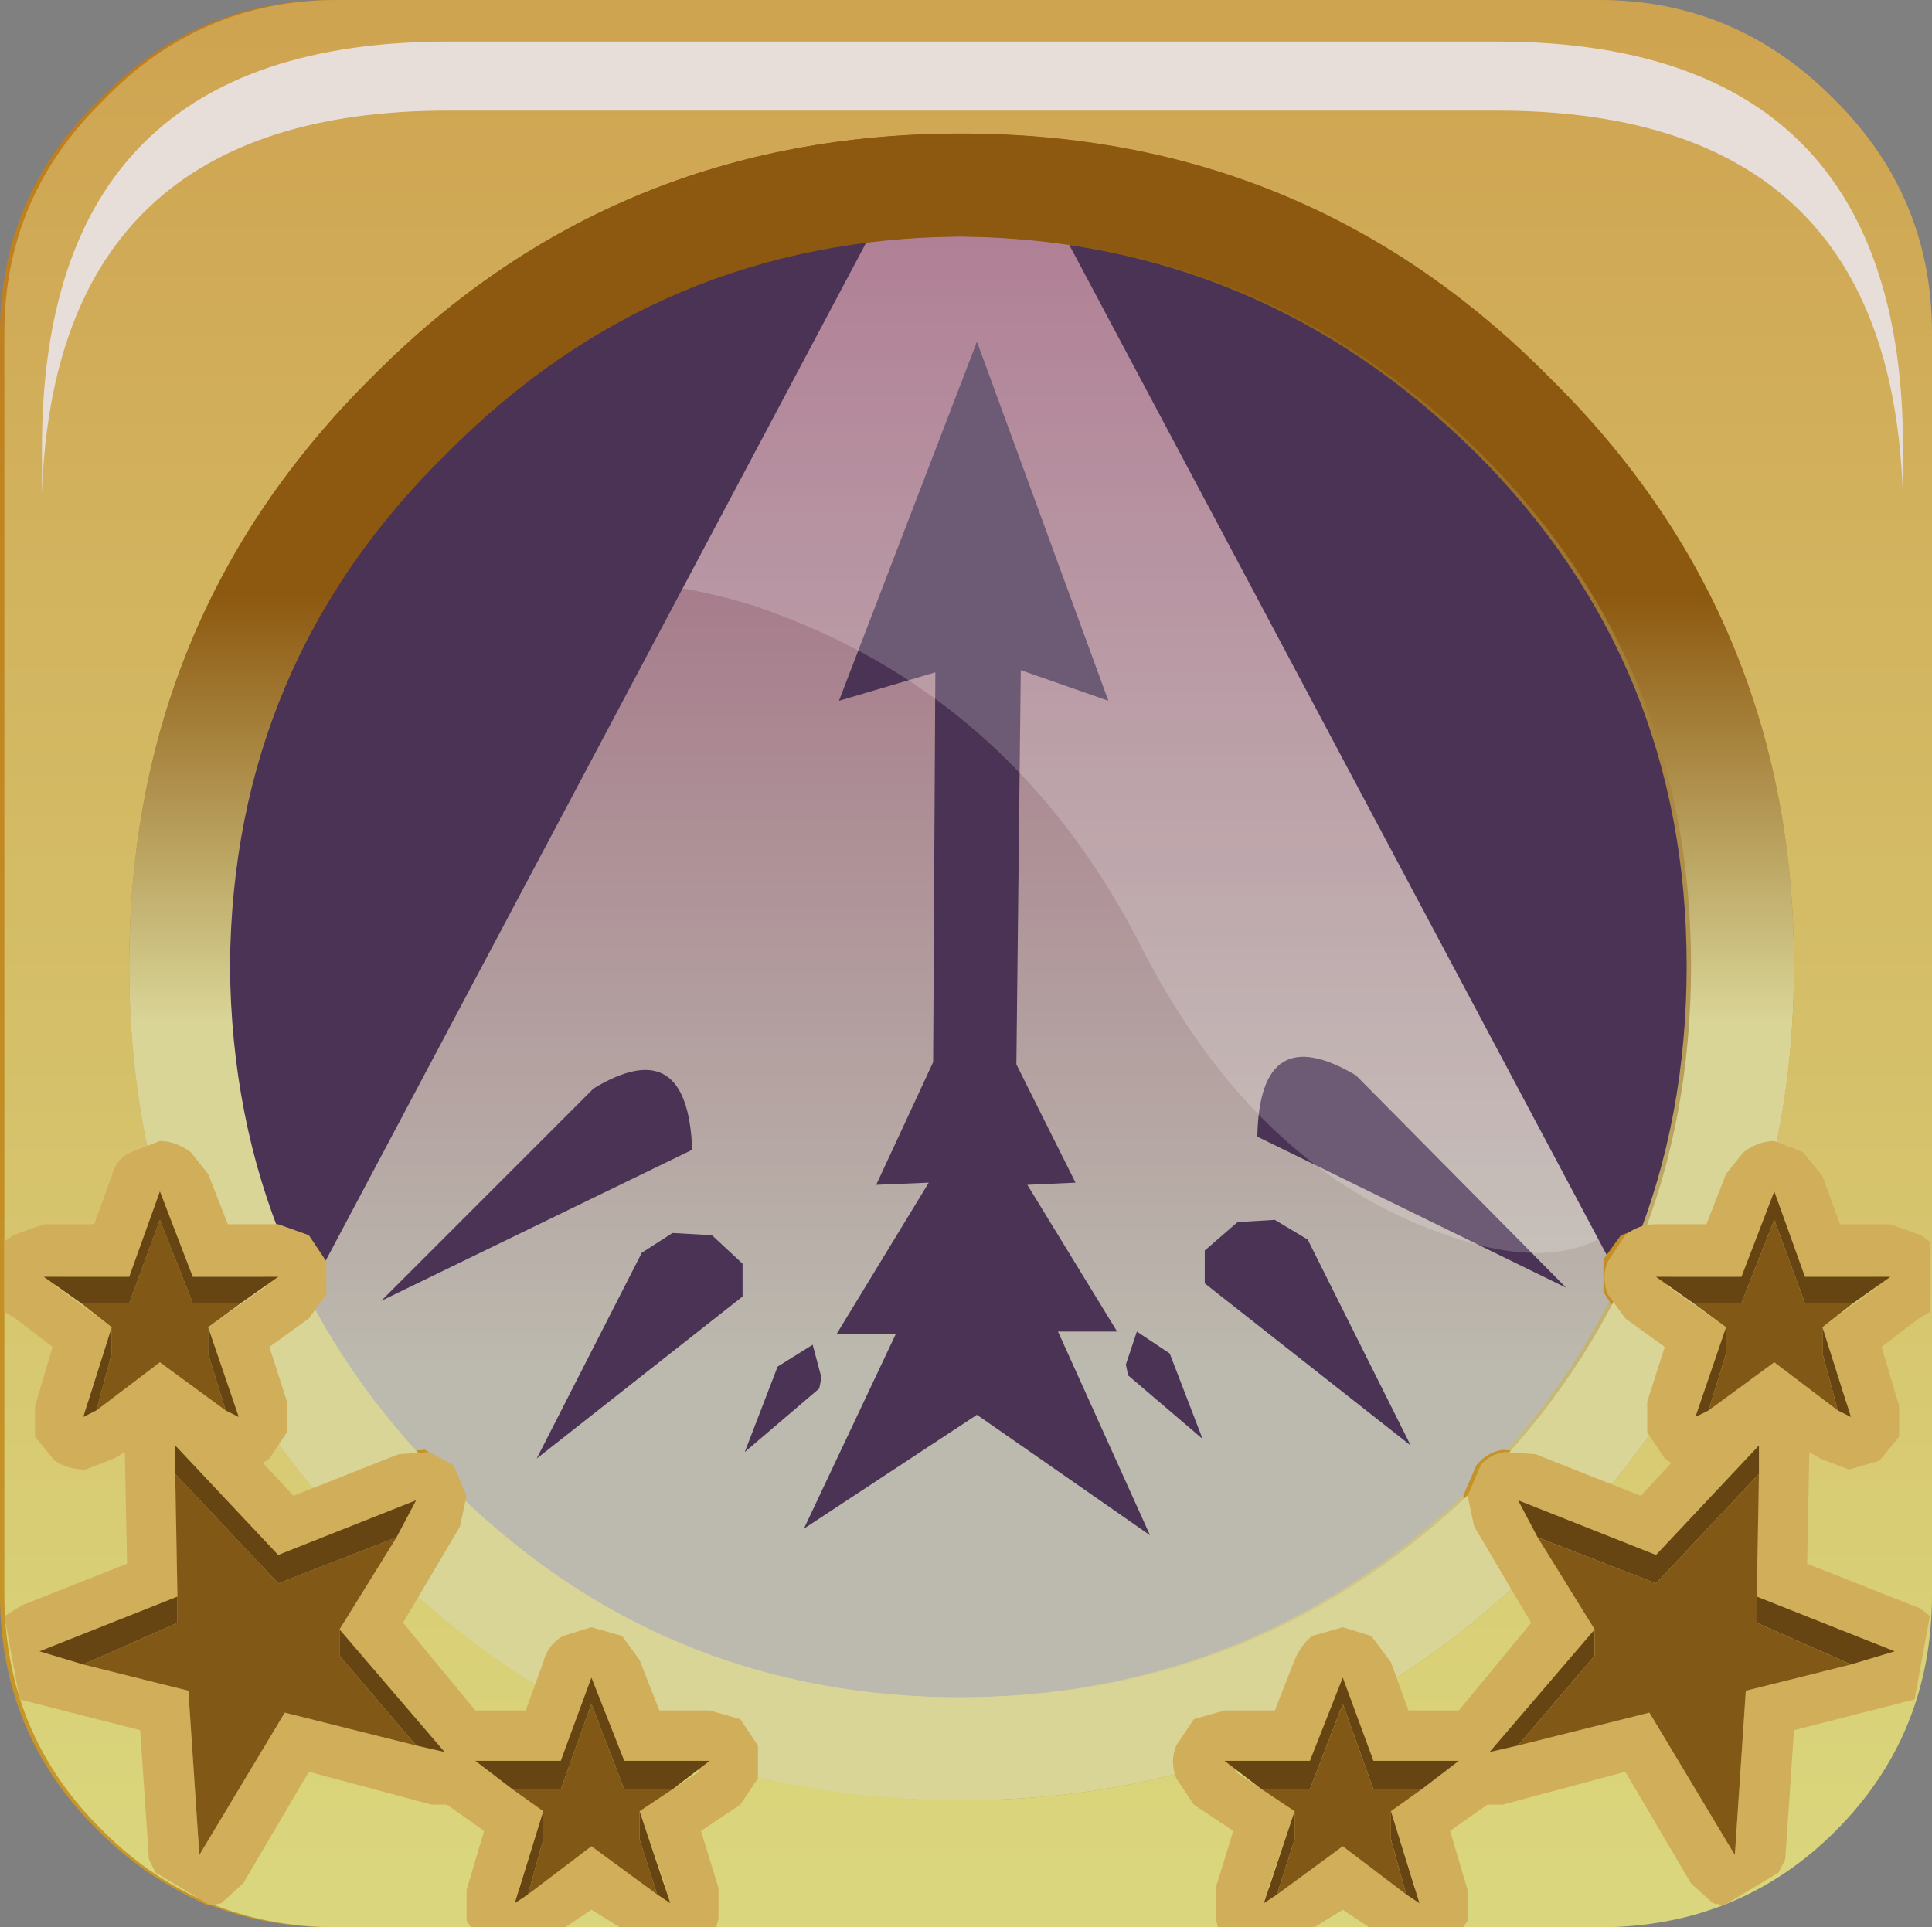 <?xml version="1.0" encoding="UTF-8" standalone="no"?>
<svg xmlns:xlink="http://www.w3.org/1999/xlink" height="66.0px" width="66.15px" xmlns="http://www.w3.org/2000/svg">
  <rect width="100%" height="100%" fill="#808080" stroke="none"/>
  <g transform="matrix(1.5, 0.0, 0.0, 1.5, -0.15, 0.0)">
    <use height="37.55" transform="matrix(1.0, 0.0, 0.0, 1.0, 3.6, 3.05)" width="37.2" xlink:href="#shape0"/>
    <use height="20.15" transform="matrix(1.159, 0.0, 0.0, 1.159, 6.0, 5.25)" width="28.2" xlink:href="#sprite0"/>
    <use height="44.0" transform="matrix(1.0, 0.0, 0.0, 1.0, 0.1, 0.0)" width="44.0" xlink:href="#shape2"/>
    <use height="8.6" transform="matrix(1.212, 0.0, 0.0, 1.212, 0.958, 0.85)" width="35.05" xlink:href="#sprite1"/>
    <use height="44.0" transform="matrix(1.0, 0.0, 0.0, 1.0, 0.15, 0.0)" width="44.05" xlink:href="#shape4"/>
    <use height="8.6" transform="matrix(1.212, 0.0, 0.0, 1.212, 1.058, 0.95)" width="35.05" xlink:href="#sprite1"/>
    <use height="17.95" transform="matrix(1.0, 0.0, 0.0, 1.0, 0.2, 26.05)" width="43.95" xlink:href="#shape5"/>
  </g>
  <defs>
    <g id="shape0" transform="matrix(1.0, 0.0, 0.0, 1.0, -3.6, -3.05)">
      <path d="M3.6 22.05 Q3.6 14.35 9.05 8.95 14.5 3.5 22.25 3.5 29.95 3.5 35.4 8.95 40.8 14.4 40.8 22.05 40.8 29.75 35.4 35.2 29.95 40.6 22.25 40.6 14.5 40.6 9.05 35.2 3.6 29.75 3.6 22.05" fill="url(#gradient0)" fill-rule="evenodd" stroke="none"/>
      <path d="M34.55 8.3 Q39.75 13.55 39.75 20.9 39.75 28.3 34.55 33.6 29.35 38.8 21.95 38.8 14.5 38.8 9.3 33.6 4.1 28.3 4.1 20.9 4.1 13.55 9.3 8.3 14.6 3.05 21.95 3.05 29.35 3.05 34.55 8.3" fill="url(#gradient1)" fill-rule="evenodd" stroke="none"/>
      <path d="M23.4 15.3 L23.3 24.3 24.65 27.0 23.55 27.05 25.6 30.4 24.25 30.4 26.35 35.05 22.4 32.3 18.45 34.9 20.55 30.45 19.2 30.45 21.3 27.0 20.1 27.05 21.4 24.25 21.45 15.35 19.25 16.0 22.4 7.8 25.4 16.0 23.4 15.3" fill="#4a3355" fill-rule="evenodd" stroke="none"/>
      <path d="M15.9 26.25 L8.8 29.7 13.65 24.85 Q15.8 23.55 15.9 26.25 M17.05 28.85 L17.05 29.6 12.35 33.3 14.75 28.6 15.45 28.15 16.35 28.2 17.05 28.85 M18.65 30.7 L18.85 31.45 18.8 31.7 17.1 33.15 17.85 31.2 18.65 30.7" fill="#4a3355" fill-rule="evenodd" stroke="none"/>
      <path d="M25.8 31.15 L26.05 30.4 26.8 30.9 27.55 32.85 25.85 31.4 25.8 31.15 M28.8 25.95 Q28.85 23.25 31.05 24.55 L35.85 29.4 28.8 25.95 M27.6 28.55 L28.35 27.9 29.2 27.85 29.95 28.3 32.3 33.0 27.6 29.3 27.6 28.55" fill="#4a3355" fill-rule="evenodd" stroke="none"/>
    </g>
    <linearGradient gradientTransform="matrix(0.0, -0.017, -0.017, 0.0, 21.2, 26.95)" gradientUnits="userSpaceOnUse" id="gradient0" spreadMethod="pad" x1="-819.2" x2="819.2">
      <stop offset="0.012" stop-color="#dad67d"/>
      <stop offset="1.0" stop-color="#cfa451"/>
    </linearGradient>
    <linearGradient gradientTransform="matrix(0.0, -0.017, -0.017, 0.0, 21.95, 17.55)" gradientUnits="userSpaceOnUse" id="gradient1" spreadMethod="pad" x1="-819.2" x2="819.2">
      <stop offset="0.012" stop-color="#bcb9ae"/>
      <stop offset="1.0" stop-color="#9b5b79"/>
    </linearGradient>
    <g id="sprite0" transform="matrix(1.0, 0.0, 0.0, 1.0, 0.0, 0.0)">
      <use height="20.15" transform="matrix(1.0, 0.0, 0.0, 1.0, 0.0, 0.0)" width="28.2" xlink:href="#shape1"/>
    </g>
    <g id="shape1" transform="matrix(1.0, 0.0, 0.0, 1.0, 0.0, 0.0)">
      <path d="M27.65 18.45 L27.4 18.95 Q26.2 20.8 23.4 19.8 19.6 18.5 17.35 14.05 14.8 9.1 9.75 7.4 4.1 5.65 0.0 10.3 1.0 6.85 3.7 4.15 7.2 0.65 11.9 0.05 L14.8 0.05 18.4 0.65 Q21.55 1.65 24.05 4.15 28.2 8.3 28.2 14.25 28.2 16.45 27.65 18.45" fill="#ffffff" fill-opacity="0.196" fill-rule="evenodd" stroke="none"/>
    </g>
    <g id="shape2" transform="matrix(1.0, 0.0, 0.0, 1.0, -0.1, 0.0)">
      <path d="M36.45 8.75 Q42.4 13.15 42.4 19.4 42.4 25.25 37.2 29.45 L23.9 4.45 Q31.15 4.85 36.45 8.75 M1.65 19.4 Q1.65 13.15 7.6 8.75 13.0 4.8 20.45 4.45 L7.1 29.6 Q1.65 25.35 1.65 19.4" fill="#4a3355" fill-rule="evenodd" stroke="none"/>
      <path d="M44.1 7.6 L44.1 36.4 Q44.1 39.6 41.9 41.8 39.7 44.0 36.5 44.0 L7.7 44.0 Q4.55 44.0 2.35 41.8 0.1 39.6 0.1 36.4 L0.1 7.6 Q0.1 4.5 2.35 2.3 4.55 0.0 7.7 0.0 L36.5 0.0 Q39.65 0.0 41.9 2.3 44.1 4.5 44.1 7.6 M41.0 22.05 Q41.0 14.1 35.35 8.6 29.85 3.05 21.95 3.05 14.0 3.05 8.5 8.6 2.95 14.1 2.95 22.05 2.95 29.95 8.5 35.45 14.0 41.1 21.95 41.1 29.85 41.1 35.35 35.45 41.0 29.95 41.0 22.05" fill="url(#gradient2)" fill-rule="evenodd" stroke="none"/>
      <path d="M41.0 22.05 Q41.0 29.95 35.35 35.45 29.85 41.1 21.95 41.1 14.0 41.1 8.5 35.45 2.95 29.95 2.95 22.05 2.95 14.1 8.5 8.6 14.0 3.05 21.95 3.05 29.85 3.05 35.35 8.6 41.0 14.1 41.0 22.05 M33.8 10.35 Q28.85 5.45 21.95 5.4 15.05 5.45 10.2 10.35 5.35 15.15 5.25 22.05 5.35 29.0 10.2 33.85 15.05 38.75 21.95 38.75 28.85 38.75 33.8 33.85 38.6 29.0 38.6 22.05 38.6 15.15 33.8 10.35" fill="url(#gradient3)" fill-rule="evenodd" stroke="none"/>
    </g>
    <linearGradient gradientTransform="matrix(0.0, -0.026, -0.055, 0.0, 21.95, 21.85)" gradientUnits="userSpaceOnUse" id="gradient2" spreadMethod="pad" x1="-819.2" x2="819.2">
      <stop offset="0.012" stop-color="#c79829"/>
      <stop offset="1.0" stop-color="#be7d1e"/>
    </linearGradient>
    <linearGradient gradientTransform="matrix(1.0E-4, 0.022, -0.023, 1.0E-4, 22.0, 22.3)" gradientUnits="userSpaceOnUse" id="gradient3" spreadMethod="pad" x1="-819.2" x2="819.2">
      <stop offset="0.012" stop-color="#8d5910"/>
      <stop offset="1.0" stop-color="#d9d597"/>
    </linearGradient>
    <g id="sprite1" transform="matrix(1.0, 0.0, 0.0, 1.0, 0.2, 0.0)">
      <use height="8.6" transform="matrix(1.0, 0.0, 0.0, 1.0, -0.2, 0.0)" width="35.05" xlink:href="#shape3"/>
    </g>
    <g id="shape3" transform="matrix(1.0, 0.0, 0.0, 1.0, 0.2, 0.0)">
      <path d="M34.4 4.4 Q34.85 5.8 34.85 7.65 L34.85 8.6 Q34.8 6.95 34.4 5.7 33.0 1.3 27.2 1.3 L7.45 1.3 Q0.05 1.3 -0.2 8.5 L-0.2 7.65 Q-0.2 0.0 7.45 0.0 L27.2 0.0 Q33.0 0.0 34.4 4.4" fill="#e7deda" fill-rule="evenodd" stroke="none"/>
    </g>
    <g id="shape4" transform="matrix(1.0, 0.0, 0.0, 1.0, -0.15, 0.0)">
      <path d="M38.95 27.95 L39.45 26.8 39.85 26.25 40.55 26.05 41.15 26.25 41.65 26.85 42.05 27.95 43.2 27.95 43.9 28.2 44.05 28.35 44.05 29.9 43.85 30.1 42.95 30.75 43.35 32.05 43.35 32.75 42.9 33.35 42.2 33.5 41.6 33.3 41.35 33.1 41.3 35.65 43.65 36.65 44.05 36.85 43.7 38.8 43.55 38.85 41.0 39.5 40.75 42.45 40.65 42.75 39.35 43.5 39.15 43.4 Q38.8 43.25 38.6 42.95 L37.1 40.4 34.35 41.15 34.0 41.15 33.1 41.8 33.5 43.15 33.5 43.85 33.4 44.0 31.25 44.0 30.7 43.6 30.05 44.0 27.85 44.0 27.8 43.75 Q27.65 43.4 27.8 43.05 L28.2 41.8 27.25 41.15 26.85 40.6 26.85 39.85 27.25 39.25 Q27.55 39.0 27.95 39.0 L29.1 39.0 29.6 37.85 30.0 37.35 Q30.35 37.1 30.7 37.1 L31.3 37.35 31.8 37.9 32.2 39.0 33.35 39.0 34.95 37.05 33.7 34.85 33.5 34.15 33.8 33.45 Q34.05 33.15 34.4 33.1 L35.1 33.15 37.45 34.15 38.15 33.4 38.05 33.3 37.65 32.7 Q37.5 32.35 37.65 32.0 L38.05 30.75 37.1 30.1 36.7 29.5 36.7 28.75 37.1 28.2 37.8 27.95 38.95 27.95 M30.8 38.65 L30.5 38.65 29.95 40.2 28.3 40.2 28.25 40.4 29.6 41.35 29.0 43.05 29.15 43.2 30.7 42.15 32.05 43.2 32.3 43.05 31.8 41.35 32.95 40.45 32.9 40.2 31.35 40.2 30.8 38.65 M37.8 35.5 L34.7 34.2 36.4 37.15 34.05 40.0 37.7 39.05 39.6 42.3 39.9 38.55 43.25 37.7 40.15 36.4 40.2 33.0 37.8 35.5 M39.8 29.1 L38.15 29.1 38.1 29.35 39.45 30.25 38.85 32.0 39.05 32.1 40.55 31.05 41.95 32.1 42.15 32.0 41.65 30.25 42.9 29.35 42.8 29.1 41.25 29.1 40.65 27.6 40.35 27.6 39.8 29.1" fill="url(#gradient4)" fill-rule="evenodd" stroke="none"/>
      <path d="M38.7 29.75 L37.8 29.1 39.8 29.1 40.55 27.2 41.25 29.1 43.2 29.1 42.35 29.75 41.25 29.75 40.55 27.85 39.8 29.75 38.7 29.75 M41.65 30.25 L42.25 32.35 42.0 32.2 41.65 30.9 41.65 30.25 M39.05 32.2 L38.75 32.35 39.45 30.25 39.45 30.9 39.05 32.2 M40.15 36.4 L43.25 37.7 42.25 37.95 40.15 37.05 40.15 36.4 M34.7 39.85 L34.05 40.0 36.4 37.15 36.4 37.8 34.7 39.85 M35.15 35.05 L34.7 34.2 37.8 35.5 40.2 33.0 40.2 33.6 37.8 36.1 35.15 35.05 M32.15 43.25 L31.8 41.95 31.8 41.35 32.4 43.4 32.15 43.25 M32.5 40.8 L31.35 40.8 30.7 38.9 29.95 40.8 28.8 40.8 27.95 40.2 29.95 40.2 30.7 38.25 31.35 40.2 33.35 40.2 32.5 40.8 M29.6 41.35 L29.6 41.95 29.15 43.25 28.9 43.4 29.6 41.35" fill="#674512" fill-rule="evenodd" stroke="none"/>
      <path d="M42.35 29.75 L41.65 30.25 41.65 30.9 42.0 32.2 40.55 31.05 39.05 32.2 39.45 30.9 39.45 30.25 38.7 29.75 39.8 29.75 40.55 27.85 41.25 29.75 42.35 29.75 M40.15 36.4 L40.15 37.05 42.25 37.95 39.9 38.55 39.6 42.3 37.7 39.05 34.7 39.85 36.4 37.8 36.4 37.15 35.15 35.05 37.8 36.1 40.2 33.6 40.15 36.4 M31.8 41.35 L31.8 41.95 32.15 43.25 30.7 42.15 29.15 43.25 29.6 41.95 29.6 41.35 28.8 40.8 29.95 40.8 30.7 38.9 31.35 40.8 32.5 40.8 31.8 41.35" fill="#815815" fill-rule="evenodd" stroke="none"/>
      <path d="M5.25 27.95 L4.75 26.8 4.35 26.25 3.65 26.05 3.05 26.25 2.55 26.85 2.15 27.95 1.0 27.95 Q0.6 27.95 0.3 28.2 L0.15 28.35 0.15 29.9 0.35 30.1 1.25 30.75 0.85 32.05 Q0.7 32.4 0.85 32.75 L1.3 33.35 2.0 33.5 2.6 33.3 2.85 33.1 2.9 35.65 0.55 36.65 0.15 36.85 0.5 38.8 0.65 38.85 3.2 39.5 3.45 42.45 3.55 42.75 Q4.15 43.2 4.85 43.5 L5.05 43.4 5.6 42.95 7.1 40.4 9.85 41.15 10.2 41.15 11.1 41.8 10.7 43.15 Q10.55 43.5 10.7 43.85 L10.8 44.0 12.95 44.0 13.5 43.6 14.15 44.0 16.35 44.0 16.4 43.75 16.4 43.05 16.0 41.8 16.95 41.15 17.35 40.6 17.35 39.85 16.95 39.25 16.25 39.0 15.1 39.0 14.6 37.85 14.2 37.35 13.5 37.1 Q13.15 37.1 12.9 37.35 L12.4 37.9 12.0 39.0 10.85 39.0 9.25 37.05 10.5 34.85 10.7 34.15 10.4 33.45 9.8 33.1 9.1 33.15 6.75 34.15 6.05 33.4 6.15 33.3 6.55 32.7 6.55 32.0 6.15 30.75 7.1 30.1 7.5 29.5 7.5 28.75 7.1 28.2 6.4 27.95 5.25 27.95 M13.4 38.65 L13.7 38.65 14.25 40.2 15.9 40.2 15.95 40.4 14.6 41.35 15.2 43.05 15.05 43.2 13.5 42.15 12.15 43.2 11.9 43.05 12.4 41.35 11.25 40.45 11.3 40.2 12.85 40.2 13.4 38.65 M6.4 35.5 L9.5 34.2 7.8 37.15 10.15 40.0 6.5 39.05 4.6 42.3 4.3 38.55 0.95 37.7 4.05 36.4 4.0 33.0 6.4 35.5 M4.4 29.1 L6.05 29.1 6.1 29.35 4.75 30.25 5.35 32.0 5.15 32.1 3.65 31.05 2.25 32.1 2.05 32.0 2.55 30.25 1.3 29.35 1.4 29.1 2.95 29.1 3.55 27.6 3.85 27.6 4.4 29.1" fill="url(#gradient5)" fill-rule="evenodd" stroke="none"/>
      <path d="M5.5 29.75 L6.4 29.1 4.4 29.1 3.65 27.2 2.95 29.1 1.0 29.1 1.85 29.75 2.95 29.75 3.65 27.85 4.4 29.75 5.5 29.75 M2.55 30.25 L1.95 32.35 2.2 32.2 2.55 30.9 2.55 30.25 M5.15 32.2 L5.45 32.35 4.75 30.25 4.75 30.9 5.15 32.2 M4.05 36.4 L0.95 37.7 1.95 37.95 4.05 37.05 4.05 36.4 M9.5 39.85 L10.15 40.0 7.8 37.15 7.8 37.8 9.5 39.85 M9.05 35.05 L9.5 34.2 6.4 35.5 4.0 33.0 4.0 33.6 6.4 36.1 9.05 35.05 M15.4 40.8 L16.25 40.2 14.25 40.2 13.5 38.25 12.85 40.2 10.85 40.2 11.7 40.8 12.85 40.8 13.5 38.9 14.25 40.8 15.4 40.8 M12.4 41.35 L11.8 43.4 12.05 43.25 12.4 41.95 12.4 41.35 M15.05 43.25 L15.3 43.4 14.6 41.35 14.6 41.95 15.05 43.25" fill="#674512" fill-rule="evenodd" stroke="none"/>
      <path d="M1.85 29.75 L2.55 30.25 2.55 30.9 2.2 32.2 3.65 31.05 5.15 32.2 4.75 30.9 4.75 30.25 5.5 29.75 4.4 29.75 3.65 27.85 2.95 29.75 1.85 29.75 M4.05 36.4 L4.05 37.05 1.95 37.95 4.3 38.55 4.6 42.3 6.5 39.05 9.5 39.85 7.8 37.8 7.8 37.15 9.05 35.05 6.4 36.1 4.0 33.6 4.05 36.4 M11.7 40.8 L12.4 41.35 12.4 41.95 12.05 43.25 13.5 42.15 15.05 43.25 14.6 41.95 14.6 41.35 15.4 40.8 14.25 40.8 13.5 38.9 12.85 40.8 11.7 40.8" fill="#815815" fill-rule="evenodd" stroke="none"/>
      <path d="M42.0 2.3 Q44.2 4.5 44.2 7.6 L44.2 36.4 Q44.2 39.6 42.0 41.8 39.8 44.0 36.6 44.0 L7.8 44.0 Q4.65 44.0 2.45 41.8 0.2 39.6 0.2 36.4 L0.2 7.6 Q0.2 4.5 2.45 2.3 4.65 0.0 7.8 0.0 L36.6 0.0 Q39.75 0.0 42.0 2.3 M41.05 22.05 Q41.05 14.1 35.45 8.6 29.95 3.05 22.05 3.05 14.1 3.05 8.6 8.6 3.05 14.1 3.05 22.05 3.05 29.95 8.6 35.45 14.1 41.1 22.05 41.1 29.95 41.1 35.45 35.45 41.05 29.95 41.05 22.05" fill="url(#gradient6)" fill-rule="evenodd" stroke="none"/>
      <path d="M41.05 22.05 Q41.05 29.95 35.45 35.45 29.95 41.1 22.05 41.1 14.1 41.1 8.6 35.45 3.05 29.95 3.05 22.05 3.05 14.1 8.6 8.6 14.1 3.05 22.05 3.05 29.95 3.05 35.45 8.6 41.05 14.1 41.05 22.05 M33.9 10.35 Q28.95 5.45 22.05 5.4 15.15 5.45 10.3 10.35 5.4 15.15 5.35 22.05 5.4 29.0 10.3 33.85 15.15 38.75 22.05 38.75 28.95 38.75 33.9 33.85 38.7 29.0 38.7 22.05 38.7 15.15 33.9 10.35" fill="url(#gradient7)" fill-rule="evenodd" stroke="none"/>
    </g>
    <linearGradient gradientTransform="matrix(0.0, -0.026, -0.055, 0.0, 21.9, 21.75)" gradientUnits="userSpaceOnUse" id="gradient4" spreadMethod="pad" x1="-819.2" x2="819.2">
      <stop offset="0.012" stop-color="#c79829"/>
      <stop offset="1.0" stop-color="#be7d1e"/>
    </linearGradient>
    <linearGradient gradientTransform="matrix(0.0, -0.026, 0.055, 0.0, 22.25, 21.75)" gradientUnits="userSpaceOnUse" id="gradient5" spreadMethod="pad" x1="-819.2" x2="819.2">
      <stop offset="0.012" stop-color="#c79829"/>
      <stop offset="1.0" stop-color="#be7d1e"/>
    </linearGradient>
    <linearGradient gradientTransform="matrix(0.0, -0.026, -0.055, 0.0, 22.05, 21.85)" gradientUnits="userSpaceOnUse" id="gradient6" spreadMethod="pad" x1="-819.2" x2="819.2">
      <stop offset="0.012" stop-color="#dad67d"/>
      <stop offset="1.0" stop-color="#cfa451"/>
    </linearGradient>
    <linearGradient gradientTransform="matrix(0.0, 0.006, -0.023, 0.0, 22.05, 18.4)" gradientUnits="userSpaceOnUse" id="gradient7" spreadMethod="pad" x1="-819.2" x2="819.2">
      <stop offset="0.012" stop-color="#8d5910"/>
      <stop offset="1.0" stop-color="#d9d597"/>
    </linearGradient>
    <g id="shape5" transform="matrix(1.0, 0.0, 0.0, 1.0, 0.0, -26.05)">
      <path d="M39.65 29.15 L38.05 29.15 37.95 29.35 39.3 30.3 38.75 32.0 38.9 32.15 40.4 31.1 41.8 32.15 42.05 32.0 41.5 30.3 42.8 29.35 42.65 29.15 41.1 29.15 40.5 27.6 40.25 27.6 39.65 29.15 M38.85 27.95 L39.3 26.8 39.7 26.3 Q40.05 26.05 40.4 26.05 L41.05 26.3 41.5 26.85 41.9 27.95 43.05 27.95 43.75 28.2 43.95 28.35 43.95 29.95 43.7 30.1 42.85 30.75 43.25 32.1 43.25 32.8 42.8 33.35 42.1 33.55 41.45 33.3 41.2 33.15 41.15 35.7 43.55 36.65 Q43.75 36.7 43.95 36.9 L43.6 38.8 43.4 38.85 40.85 39.5 40.65 42.45 40.5 42.75 39.25 43.5 39.0 43.45 38.5 43.0 37.0 40.45 34.2 41.2 33.85 41.2 33.0 41.8 33.4 43.15 33.4 43.85 33.3 44.0 31.15 44.0 30.55 43.6 29.9 44.0 27.7 44.0 27.65 43.8 27.65 43.1 28.05 41.8 27.15 41.2 26.75 40.6 Q26.6 40.2 26.75 39.85 L27.15 39.25 27.85 39.05 29.0 39.05 29.45 37.9 Q29.6 37.55 29.85 37.35 L30.55 37.15 31.2 37.35 31.65 37.95 32.05 39.05 33.2 39.05 34.85 37.05 33.55 34.85 33.4 34.15 33.7 33.45 Q33.9 33.2 34.25 33.15 L34.95 33.2 37.35 34.15 38.05 33.4 37.9 33.3 37.5 32.7 37.5 32.0 37.9 30.75 37.0 30.1 36.6 29.55 Q36.45 29.15 36.6 28.8 L37.0 28.2 Q37.3 27.95 37.7 27.95 L38.85 27.95 M37.7 35.5 L34.55 34.25 36.3 37.2 33.9 40.0 37.55 39.1 39.5 42.35 39.75 38.6 43.15 37.7 40.0 36.45 40.05 33.0 37.7 35.5 M30.65 38.7 L30.4 38.7 29.8 40.2 28.2 40.2 28.1 40.45 29.45 41.35 28.85 43.1 29.05 43.2 30.55 42.15 31.95 43.2 32.2 43.1 31.65 41.35 32.8 40.5 32.75 40.2 31.25 40.2 30.65 38.7" fill="#d1ae5a" fill-rule="evenodd" stroke="none"/>
      <path d="M38.55 29.75 L37.7 29.15 39.65 29.15 40.4 27.2 41.1 29.15 43.05 29.15 42.2 29.75 41.1 29.75 40.4 27.85 39.65 29.75 38.55 29.75 M41.5 30.3 L42.15 32.35 41.85 32.2 41.5 30.9 41.5 30.3 M38.9 32.2 L38.6 32.35 39.3 30.3 39.3 30.9 38.9 32.2 M40.0 36.45 L43.15 37.7 42.15 38.0 40.0 37.05 40.0 36.45 M34.55 39.85 L33.9 40.0 36.3 37.2 36.3 37.8 34.55 39.85 M35.0 35.1 L34.55 34.25 37.7 35.5 40.05 33.0 40.05 33.65 37.7 36.15 35.0 35.1 M32.35 40.85 L31.25 40.85 30.55 38.9 29.8 40.85 28.7 40.85 27.85 40.2 29.8 40.2 30.55 38.3 31.25 40.2 33.2 40.2 32.35 40.85 M29.45 41.35 L29.45 42.0 29.05 43.25 28.75 43.45 29.45 41.35 M32.0 43.25 L31.65 42.0 31.65 41.35 32.3 43.45 32.0 43.25" fill="#674512" fill-rule="evenodd" stroke="none"/>
      <path d="M42.2 29.75 L41.5 30.3 41.5 30.9 41.85 32.2 40.4 31.1 38.9 32.2 39.3 30.9 39.3 30.3 38.55 29.75 39.65 29.75 40.4 27.85 41.1 29.75 42.2 29.75 M40.0 36.45 L40.0 37.05 42.15 38.0 39.75 38.6 39.5 42.35 37.55 39.1 34.55 39.85 36.3 37.8 36.3 37.2 35.0 35.1 37.7 36.15 40.05 33.65 40.0 36.45 M32.35 40.85 L31.65 41.35 31.65 42.0 32.0 43.25 30.55 42.15 29.05 43.25 29.45 42.0 29.45 41.35 28.7 40.85 29.8 40.85 30.55 38.9 31.25 40.85 32.35 40.85" fill="#815815" fill-rule="evenodd" stroke="none"/>
      <path d="M10.25 33.45 L10.55 34.15 10.4 34.85 9.1 37.05 10.75 39.05 11.9 39.05 12.3 37.95 Q12.4 37.55 12.75 37.35 L13.4 37.15 14.1 37.35 14.5 37.9 14.95 39.05 16.1 39.05 16.8 39.25 17.2 39.85 17.2 40.6 16.8 41.2 15.9 41.8 16.3 43.1 16.3 43.8 16.25 44.0 14.05 44.0 13.4 43.6 12.8 44.0 10.65 44.0 10.55 43.85 10.55 43.15 10.95 41.8 10.1 41.2 9.75 41.2 6.95 40.45 5.45 43.0 4.95 43.45 4.7 43.5 3.45 42.75 3.3 42.45 3.1 39.5 0.55 38.85 0.35 38.8 0.0 36.9 0.4 36.65 2.8 35.7 2.75 33.15 2.5 33.3 1.85 33.55 Q1.45 33.55 1.15 33.35 L0.7 32.8 0.7 32.1 1.1 30.75 0.25 30.1 0.0 29.95 0.0 28.35 0.2 28.2 0.9 27.95 2.05 27.95 2.45 26.85 Q2.55 26.45 2.9 26.3 L3.55 26.05 Q3.9 26.05 4.25 26.3 L4.65 26.8 5.1 27.95 6.25 27.95 6.95 28.2 7.35 28.8 7.35 29.55 6.95 30.1 6.05 30.75 6.45 32.0 6.45 32.7 6.05 33.3 5.9 33.4 6.6 34.15 9.0 33.2 9.7 33.15 10.25 33.45 M11.15 40.5 L12.3 41.35 11.75 43.1 12.0 43.2 13.4 42.15 14.9 43.2 15.1 43.1 14.5 41.35 15.85 40.45 15.75 40.2 14.15 40.2 13.55 38.7 13.3 38.7 12.7 40.2 11.2 40.2 11.15 40.5 M3.7 27.6 L3.45 27.6 2.85 29.15 1.3 29.15 1.15 29.35 2.45 30.3 1.9 32.0 2.15 32.15 3.55 31.1 5.05 32.15 5.2 32.0 4.65 30.3 6.0 29.35 5.9 29.15 4.3 29.15 3.7 27.6 M4.2 38.6 L4.45 42.35 6.4 39.1 10.05 40.0 7.65 37.2 9.4 34.25 6.25 35.5 3.9 33.0 3.95 36.45 0.8 37.7 4.2 38.6" fill="#d1ae5a" fill-rule="evenodd" stroke="none"/>
      <path d="M12.3 41.35 L11.6 40.85 12.7 40.85 13.4 38.9 14.15 40.85 15.25 40.85 14.5 41.35 14.5 42.0 14.9 43.25 13.4 42.15 11.95 43.25 12.3 42.0 12.3 41.35 M1.75 29.75 L2.85 29.75 3.55 27.85 4.3 29.75 5.4 29.75 4.65 30.3 4.65 30.9 5.05 32.2 3.55 31.1 2.1 32.2 2.45 30.9 2.45 30.3 1.75 29.75 M8.95 35.1 L7.65 37.2 7.65 37.8 9.4 39.85 6.4 39.1 4.45 42.35 4.2 38.6 1.8 38.0 3.95 37.05 3.95 36.45 3.9 33.65 6.25 36.15 8.95 35.1" fill="#815815" fill-rule="evenodd" stroke="none"/>
      <path d="M11.6 40.85 L10.75 40.2 12.7 40.2 13.4 38.3 14.15 40.2 16.1 40.2 15.25 40.85 14.15 40.85 13.4 38.9 12.7 40.85 11.6 40.85 M14.5 41.35 L15.2 43.45 14.9 43.25 14.5 42.0 14.5 41.35 M11.95 43.25 L11.65 43.45 12.3 41.35 12.3 42.0 11.95 43.25 M1.75 29.75 L0.9 29.15 2.85 29.15 3.55 27.2 4.3 29.15 6.25 29.15 5.4 29.75 4.3 29.75 3.55 27.85 2.85 29.75 1.75 29.75 M4.65 30.3 L5.35 32.35 5.05 32.2 4.65 30.9 4.65 30.3 M2.1 32.2 L1.8 32.35 2.45 30.3 2.45 30.9 2.1 32.2 M3.9 33.65 L3.9 33.0 6.25 35.5 9.4 34.25 8.95 35.1 6.25 36.15 3.9 33.65 M7.65 37.2 L10.05 40.0 9.4 39.85 7.65 37.8 7.65 37.2 M1.8 38.0 L0.8 37.7 3.95 36.45 3.95 37.05 1.8 38.0" fill="#674512" fill-rule="evenodd" stroke="none"/>
    </g>
  </defs>
</svg>
